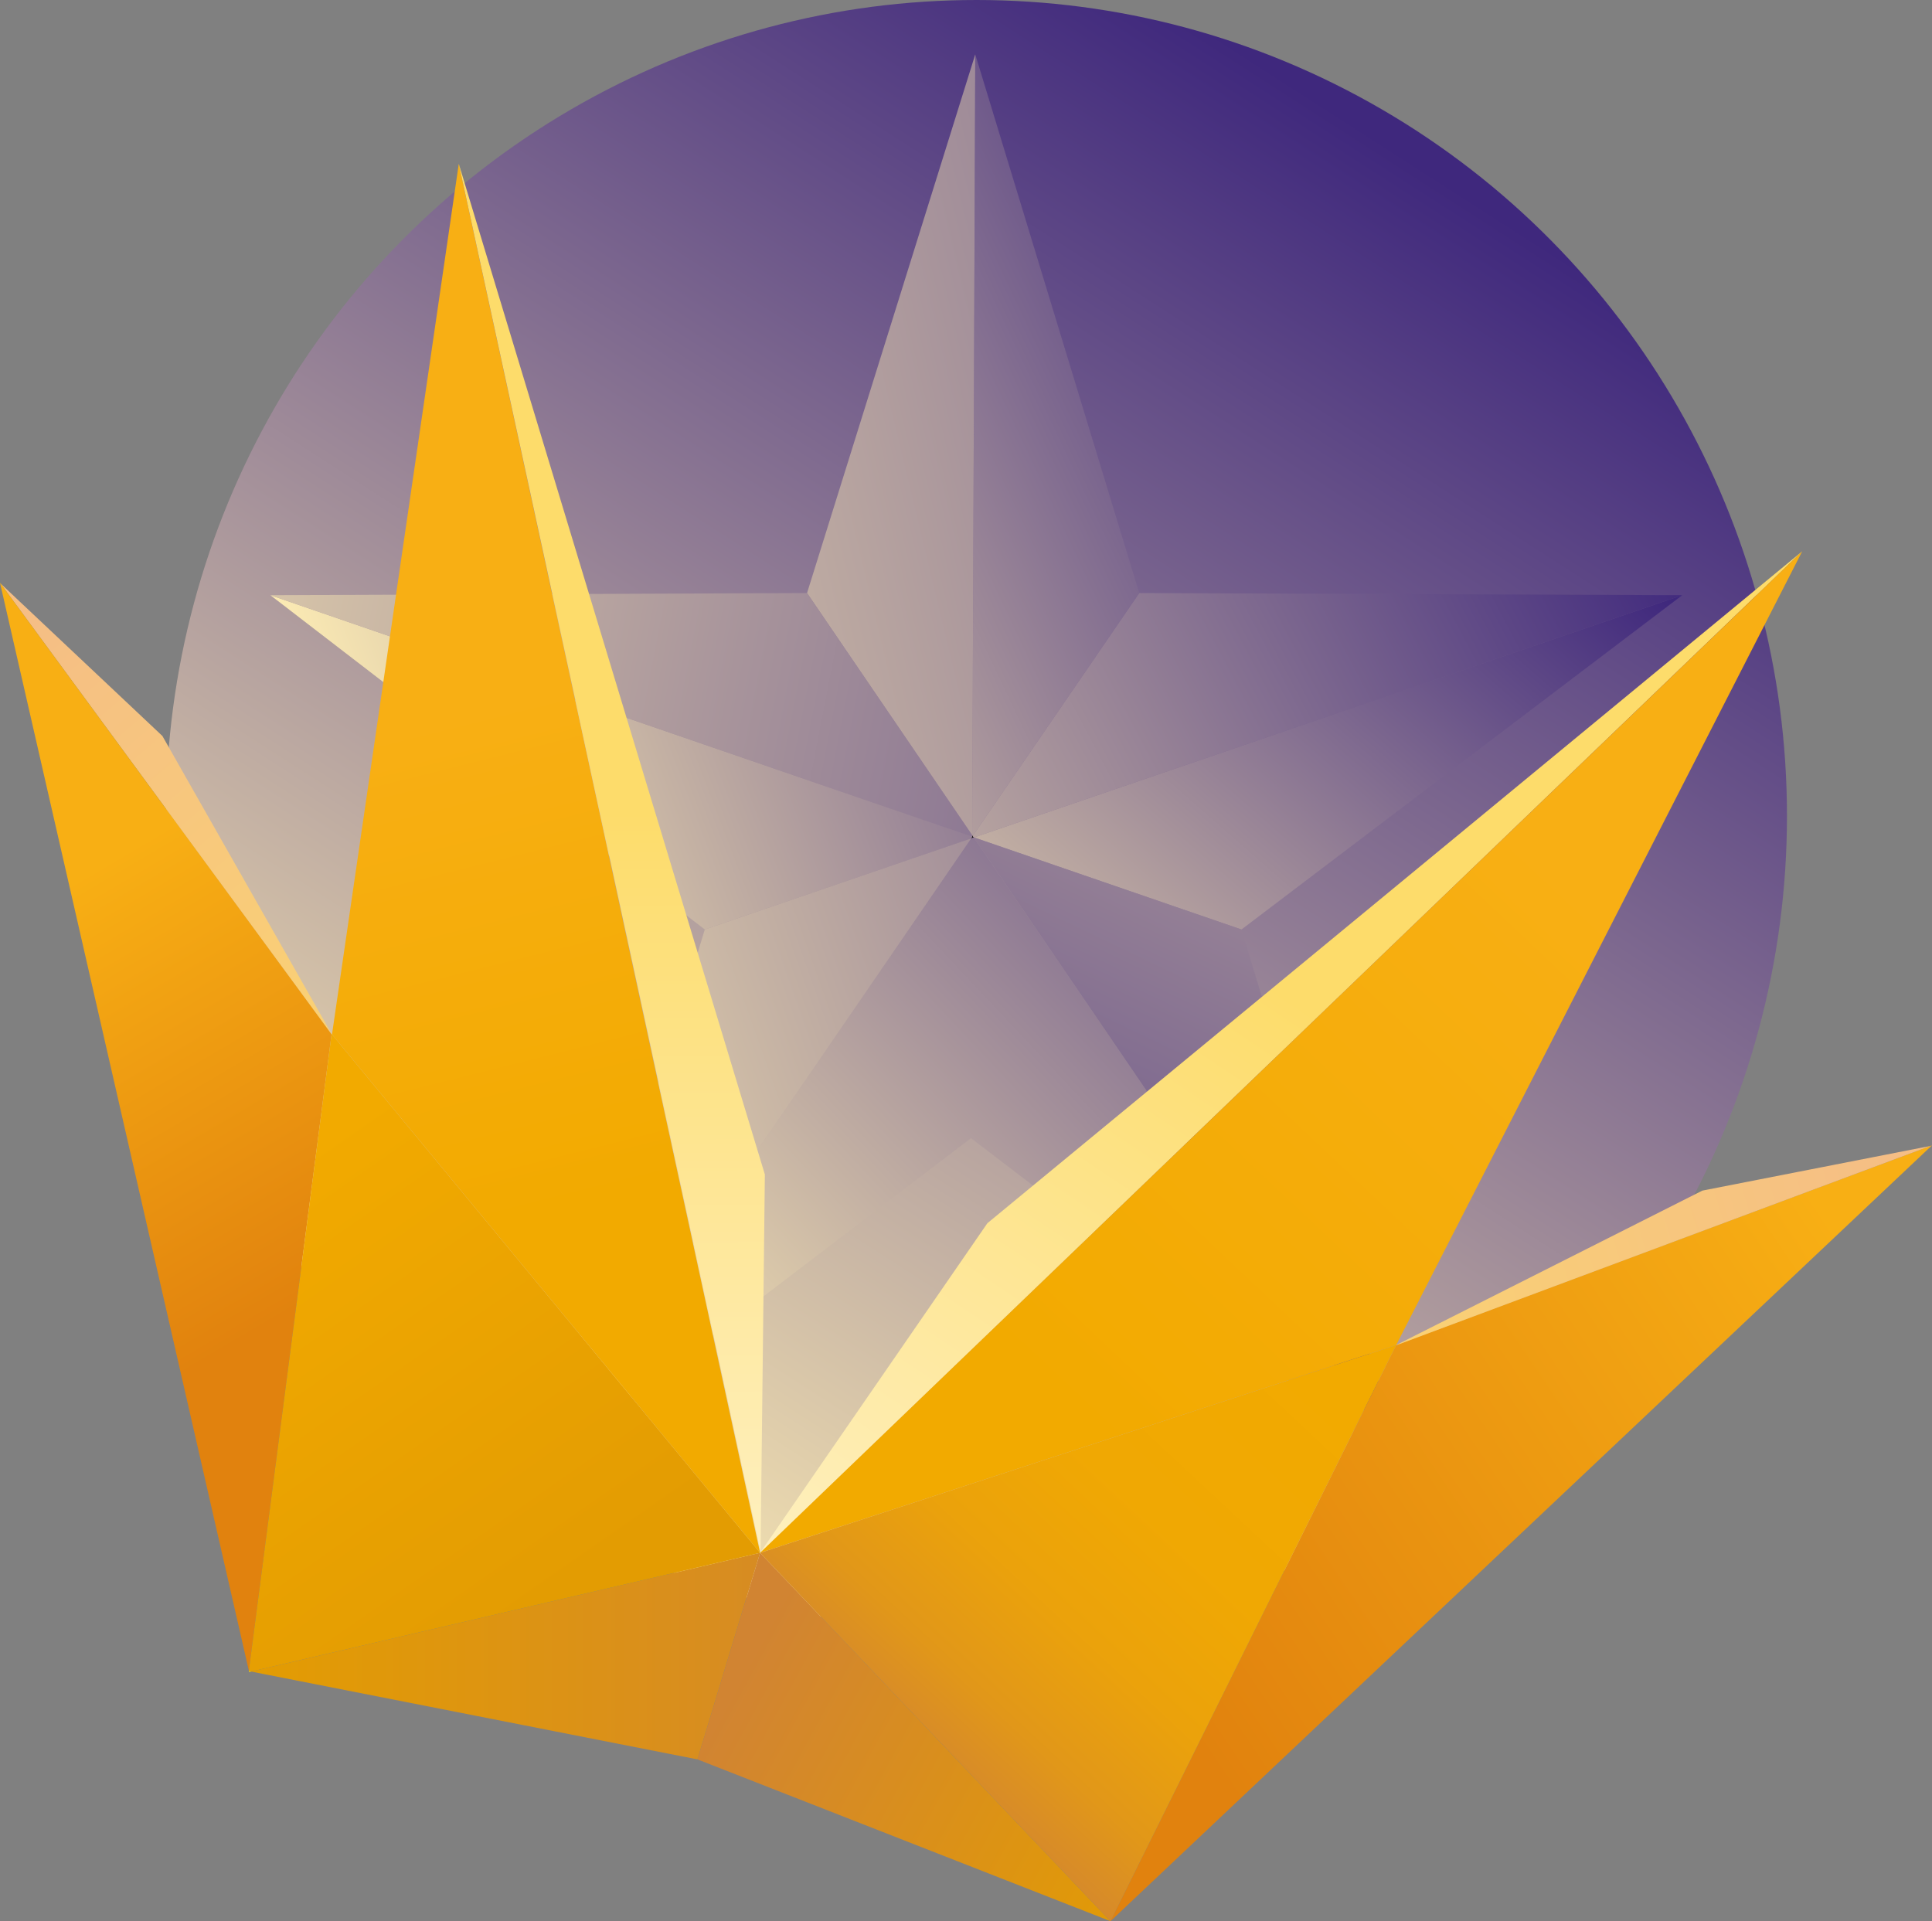 <svg xmlns="http://www.w3.org/2000/svg" xmlns:xlink="http://www.w3.org/1999/xlink" viewBox="0 0 1208.75 1202.09"><rect x="0" y="0" width="1208.75" height="1202.09" fill="#808080" stroke="none"/><defs><style>.cls-1{fill:url(#linear-gradient);}.cls-2{fill:url(#linear-gradient-2);}.cls-3{fill:url(#linear-gradient-3);}.cls-4{fill:url(#linear-gradient-4);}.cls-5{fill:url(#linear-gradient-5);}.cls-6{fill:url(#linear-gradient-6);}.cls-7{fill:url(#linear-gradient-7);}.cls-8{fill:url(#linear-gradient-8);}.cls-9{fill:url(#linear-gradient-9);}.cls-10{fill:url(#linear-gradient-10);}.cls-11{fill:url(#linear-gradient-11);}.cls-12{fill:url(#linear-gradient-12);}.cls-13{fill:#ff0;}.cls-14{fill:url(#linear-gradient-13);}.cls-15{fill:url(#linear-gradient-14);}.cls-16{fill:url(#linear-gradient-15);}.cls-17{fill:url(#linear-gradient-16);}.cls-18{fill:url(#linear-gradient-17);}.cls-19{fill:url(#linear-gradient-18);}.cls-20{fill:url(#linear-gradient-19);}.cls-21{fill:url(#linear-gradient-20);}.cls-22{fill:url(#linear-gradient-21);}.cls-23{fill:url(#linear-gradient-22);}</style><linearGradient id="linear-gradient" x1="177.41" y1="1185.28" x2="906.16" y2="50.95" gradientUnits="userSpaceOnUse"><stop offset="0.18" stop-color="#feedb4"/><stop offset="0.96" stop-color="#3f287d"/></linearGradient><linearGradient id="linear-gradient-2" x1="470.7" y1="859.66" x2="969.57" y2="289.86" gradientUnits="userSpaceOnUse"><stop offset="0.21" stop-color="#feedb4"/><stop offset="0.98" stop-color="#3f287d"/></linearGradient><linearGradient id="linear-gradient-3" x1="209.89" y1="726.16" x2="1148.13" y2="231.87" gradientUnits="userSpaceOnUse"><stop offset="0.15" stop-color="#feedb4"/><stop offset="0.87" stop-color="#3f287d"/></linearGradient><linearGradient id="linear-gradient-4" x1="439.28" y1="1008.55" x2="983.92" y2="495.95" gradientUnits="userSpaceOnUse"><stop offset="0.05" stop-color="#feedb4"/><stop offset="1" stop-color="#3f287d"/></linearGradient><linearGradient id="linear-gradient-5" x1="1122.59" y1="-68.23" x2="573" y2="1079.76" xlink:href="#linear-gradient-4"/><linearGradient id="linear-gradient-6" x1="222.52" y1="808.59" x2="1082.95" y2="504.23" xlink:href="#linear-gradient-4"/><linearGradient id="linear-gradient-7" x1="-176.95" y1="649.37" x2="1031.32" y2="79.56" gradientUnits="userSpaceOnUse"><stop offset="0.39" stop-color="#feedb4"/><stop offset="0.84" stop-color="#3f287d"/></linearGradient><linearGradient id="linear-gradient-8" x1="185.14" y1="525.99" x2="821.31" y2="283.43" xlink:href="#linear-gradient-4"/><linearGradient id="linear-gradient-9" x1="-148.6" y1="460.07" x2="1206.12" y2="135.12" gradientUnits="userSpaceOnUse"><stop offset="0.2" stop-color="#feedb4"/><stop offset="1" stop-color="#3f287d"/></linearGradient><linearGradient id="linear-gradient-10" x1="-142.22" y1="312.16" x2="1111.81" y2="554.73" xlink:href="#linear-gradient-4"/><linearGradient id="linear-gradient-11" x1="157.07" y1="1036.23" x2="632.87" y2="1036.23" gradientUnits="userSpaceOnUse"><stop offset="0" stop-color="#e39c02"/><stop offset="1" stop-color="#d18432"/></linearGradient><linearGradient id="linear-gradient-12" x1="15.31" y1="388.32" x2="312.03" y2="741.11" gradientUnits="userSpaceOnUse"><stop offset="0" stop-color="#f5be85"/><stop offset="0.59" stop-color="#f9ce77"/><stop offset="1" stop-color="#fddc6b"/></linearGradient><linearGradient id="linear-gradient-13" x1="894.12" y1="519.52" x2="354.65" y2="1328.18" gradientUnits="userSpaceOnUse"><stop offset="0.14" stop-color="#fddc6b"/><stop offset="1" stop-color="#fff"/></linearGradient><linearGradient id="linear-gradient-14" x1="-3.2" y1="531.69" x2="170.84" y2="828" gradientUnits="userSpaceOnUse"><stop offset="0.12" stop-color="#f8af14"/><stop offset="1" stop-color="#e1820e"/></linearGradient><linearGradient id="linear-gradient-15" x1="1152.66" y1="772.87" x2="726.78" y2="1060.61" gradientUnits="userSpaceOnUse"><stop offset="0" stop-color="#f8af14"/><stop offset="0.14" stop-color="#f4a813"/><stop offset="1" stop-color="#e1820e"/></linearGradient><linearGradient id="linear-gradient-16" x1="236.91" y1="333.11" x2="351.32" y2="789.81" gradientUnits="userSpaceOnUse"><stop offset="0.26" stop-color="#f8af14"/><stop offset="0.93" stop-color="#f2aa00"/></linearGradient><linearGradient id="linear-gradient-17" x1="138.15" y1="753.64" x2="320.89" y2="1016.14" gradientUnits="userSpaceOnUse"><stop offset="0" stop-color="#f2aa00"/><stop offset="1" stop-color="#e39c02"/></linearGradient><linearGradient id="linear-gradient-18" x1="1059.5" y1="498.21" x2="612.3" y2="972.63" gradientUnits="userSpaceOnUse"><stop offset="0.14" stop-color="#f8af14"/><stop offset="0.84" stop-color="#f2aa00"/></linearGradient><linearGradient id="linear-gradient-19" x1="735" y1="1188.04" x2="429.5" y2="1021.83" gradientUnits="userSpaceOnUse"><stop offset="0" stop-color="#e39c02"/><stop offset="0.88" stop-color="#d18432"/></linearGradient><linearGradient id="linear-gradient-20" x1="834.52" y1="819.49" x2="563.08" y2="1110.53" gradientUnits="userSpaceOnUse"><stop offset="0.08" stop-color="#f2aa00"/><stop offset="0.43" stop-color="#f0a803"/><stop offset="0.64" stop-color="#eba20b"/><stop offset="0.82" stop-color="#e19719"/><stop offset="0.97" stop-color="#d4872e"/><stop offset="1" stop-color="#d18432"/></linearGradient><linearGradient id="linear-gradient-21" x1="795.41" y1="276.15" x2="1097.78" y2="635.66" gradientTransform="matrix(-0.83, -0.55, -0.55, 0.83, 1997.96, 941.7)" xlink:href="#linear-gradient-12"/><linearGradient id="linear-gradient-22" x1="932.9" y1="506.96" x2="402.22" y2="1302.44" gradientTransform="matrix(-0.83, -0.55, -0.55, 0.83, 1440.23, 467.42)" xlink:href="#linear-gradient-13"/></defs><title>Low poly logo</title><g id="Layer_2" data-name="Layer 2"><g id="Vectorial_shit" data-name="Vectorial shit"><ellipse class="cls-1" cx="610.92" cy="510.5" rx="507.09" ry="510.5"/></g><g id="Star"><g id="Stellina"><polygon points="608.24 523.58 607.53 524.61 608.25 524.37 608.25 523.59 608.24 523.58"/><polygon points="608.25 523.59 608.25 524.37 609.23 524.03 609.14 523.89 608.25 523.59"/><polygon points="609.23 524.03 609.39 523.98 609.14 523.89 609.23 524.03"/><polygon points="608.25 523.57 608.24 523.58 608.25 523.59 608.25 523.57"/><polygon class="cls-2" points="776.71 581.59 1052.5 372.41 609.39 523.98 776.71 581.59"/><polygon points="609.14 523.89 608.59 523.08 608.25 523.57 608.25 523.59 609.14 523.89"/><polygon class="cls-3" points="609.14 523.89 609.39 523.98 1052.5 372.41 712.76 371.08 608.59 523.08 609.14 523.89"/><polygon points="608.25 522.59 608.25 523.57 608.59 523.08 608.25 522.59"/><polygon class="cls-4" points="608.25 524.37 607.51 712.16 608.25 524.37 607.53 524.61 338.37 917.34 607.5 712.16 879.3 920 609.23 524.03 608.25 524.37"/><polygon class="cls-5" points="609.39 523.98 609.23 524.03 879.3 920 776.71 581.59 609.39 523.98"/><polygon class="cls-6" points="440.96 581.59 338.37 917.34 607.53 524.61 440.96 581.59"/><polygon class="cls-7" points="608.59 523.08 712.76 371.08 610.17 34.01 608.25 522.59 608.59 523.08"/><polygon class="cls-8" points="608.24 523.58 169.17 372.41 440.96 581.59 607.53 524.61 608.24 523.58"/><polygon class="cls-9" points="610.17 34.01 610.17 34 504.92 371.08 608.25 522.59 610.17 34.01"/><polygon class="cls-10" points="608.25 523.57 608.25 522.59 504.92 371.08 169.17 372.41 608.24 523.58 608.25 523.57"/></g></g><g id="Torre_e_terreno" data-name="Torre e terreno"><g id="Corona"><polygon class="cls-11" points="157.07 1045.9 436.37 1100.86 475.55 971.61 157.07 1045.9"/><polygon class="cls-12" points="207.47 646.96 101.6 460.5 0.32 365.07 207.44 647.18 207.47 646.96"/><polygon class="cls-13" points="207.69 647.51 207.72 647.26 207.47 646.96 207.44 647.18 207.69 647.51"/><polygon class="cls-13" points="155.67 1045.62 155.76 1045.64 155.7 1045.38 155.67 1045.62"/><polygon class="cls-14" points="617.76 765.36 475.55 971.61 1127.53 344.97 617.76 765.36"/><polygon class="cls-15" points="0.32 365.07 0.18 364.94 0.32 365.07 0 364.64 155.7 1045.38 207.44 647.18 0.32 365.07"/><polygon class="cls-16" points="873.64 841.55 873.52 841.61 694.77 1202.09 1208.75 716.64 873.64 841.55"/><polygon class="cls-17" points="287.03 102.5 207.72 647.26 475.55 971.61 287.03 102.5"/><polygon class="cls-18" points="207.72 647.26 207.69 647.51 207.44 647.18 155.7 1045.38 155.76 1045.64 157.07 1045.9 475.55 971.61 207.72 647.26"/><polygon class="cls-13" points="155.88 1046.17 157.07 1045.9 155.76 1045.64 155.88 1046.17"/><polygon class="cls-19" points="1127.53 344.97 475.55 971.61 873.53 841.59 1127.53 344.97"/><polygon class="cls-13" points="873.64 841.55 873.53 841.59 873.52 841.61 873.64 841.55"/><polygon class="cls-20" points="436.37 1100.86 694.77 1202.09 475.55 971.61 436.37 1100.86"/><polygon class="cls-21" points="873.27 841.75 873.52 841.61 873.53 841.59 475.55 971.61 694.77 1202.09 873.52 841.61 873.27 841.75"/><polygon class="cls-22" points="873.64 841.55 1065.08 744.97 1207.84 717 873.54 841.75 873.64 841.55"/><polygon class="cls-23" points="478.53 734.9 475.84 971 287.03 102.5 478.53 734.9"/></g></g></g></svg>